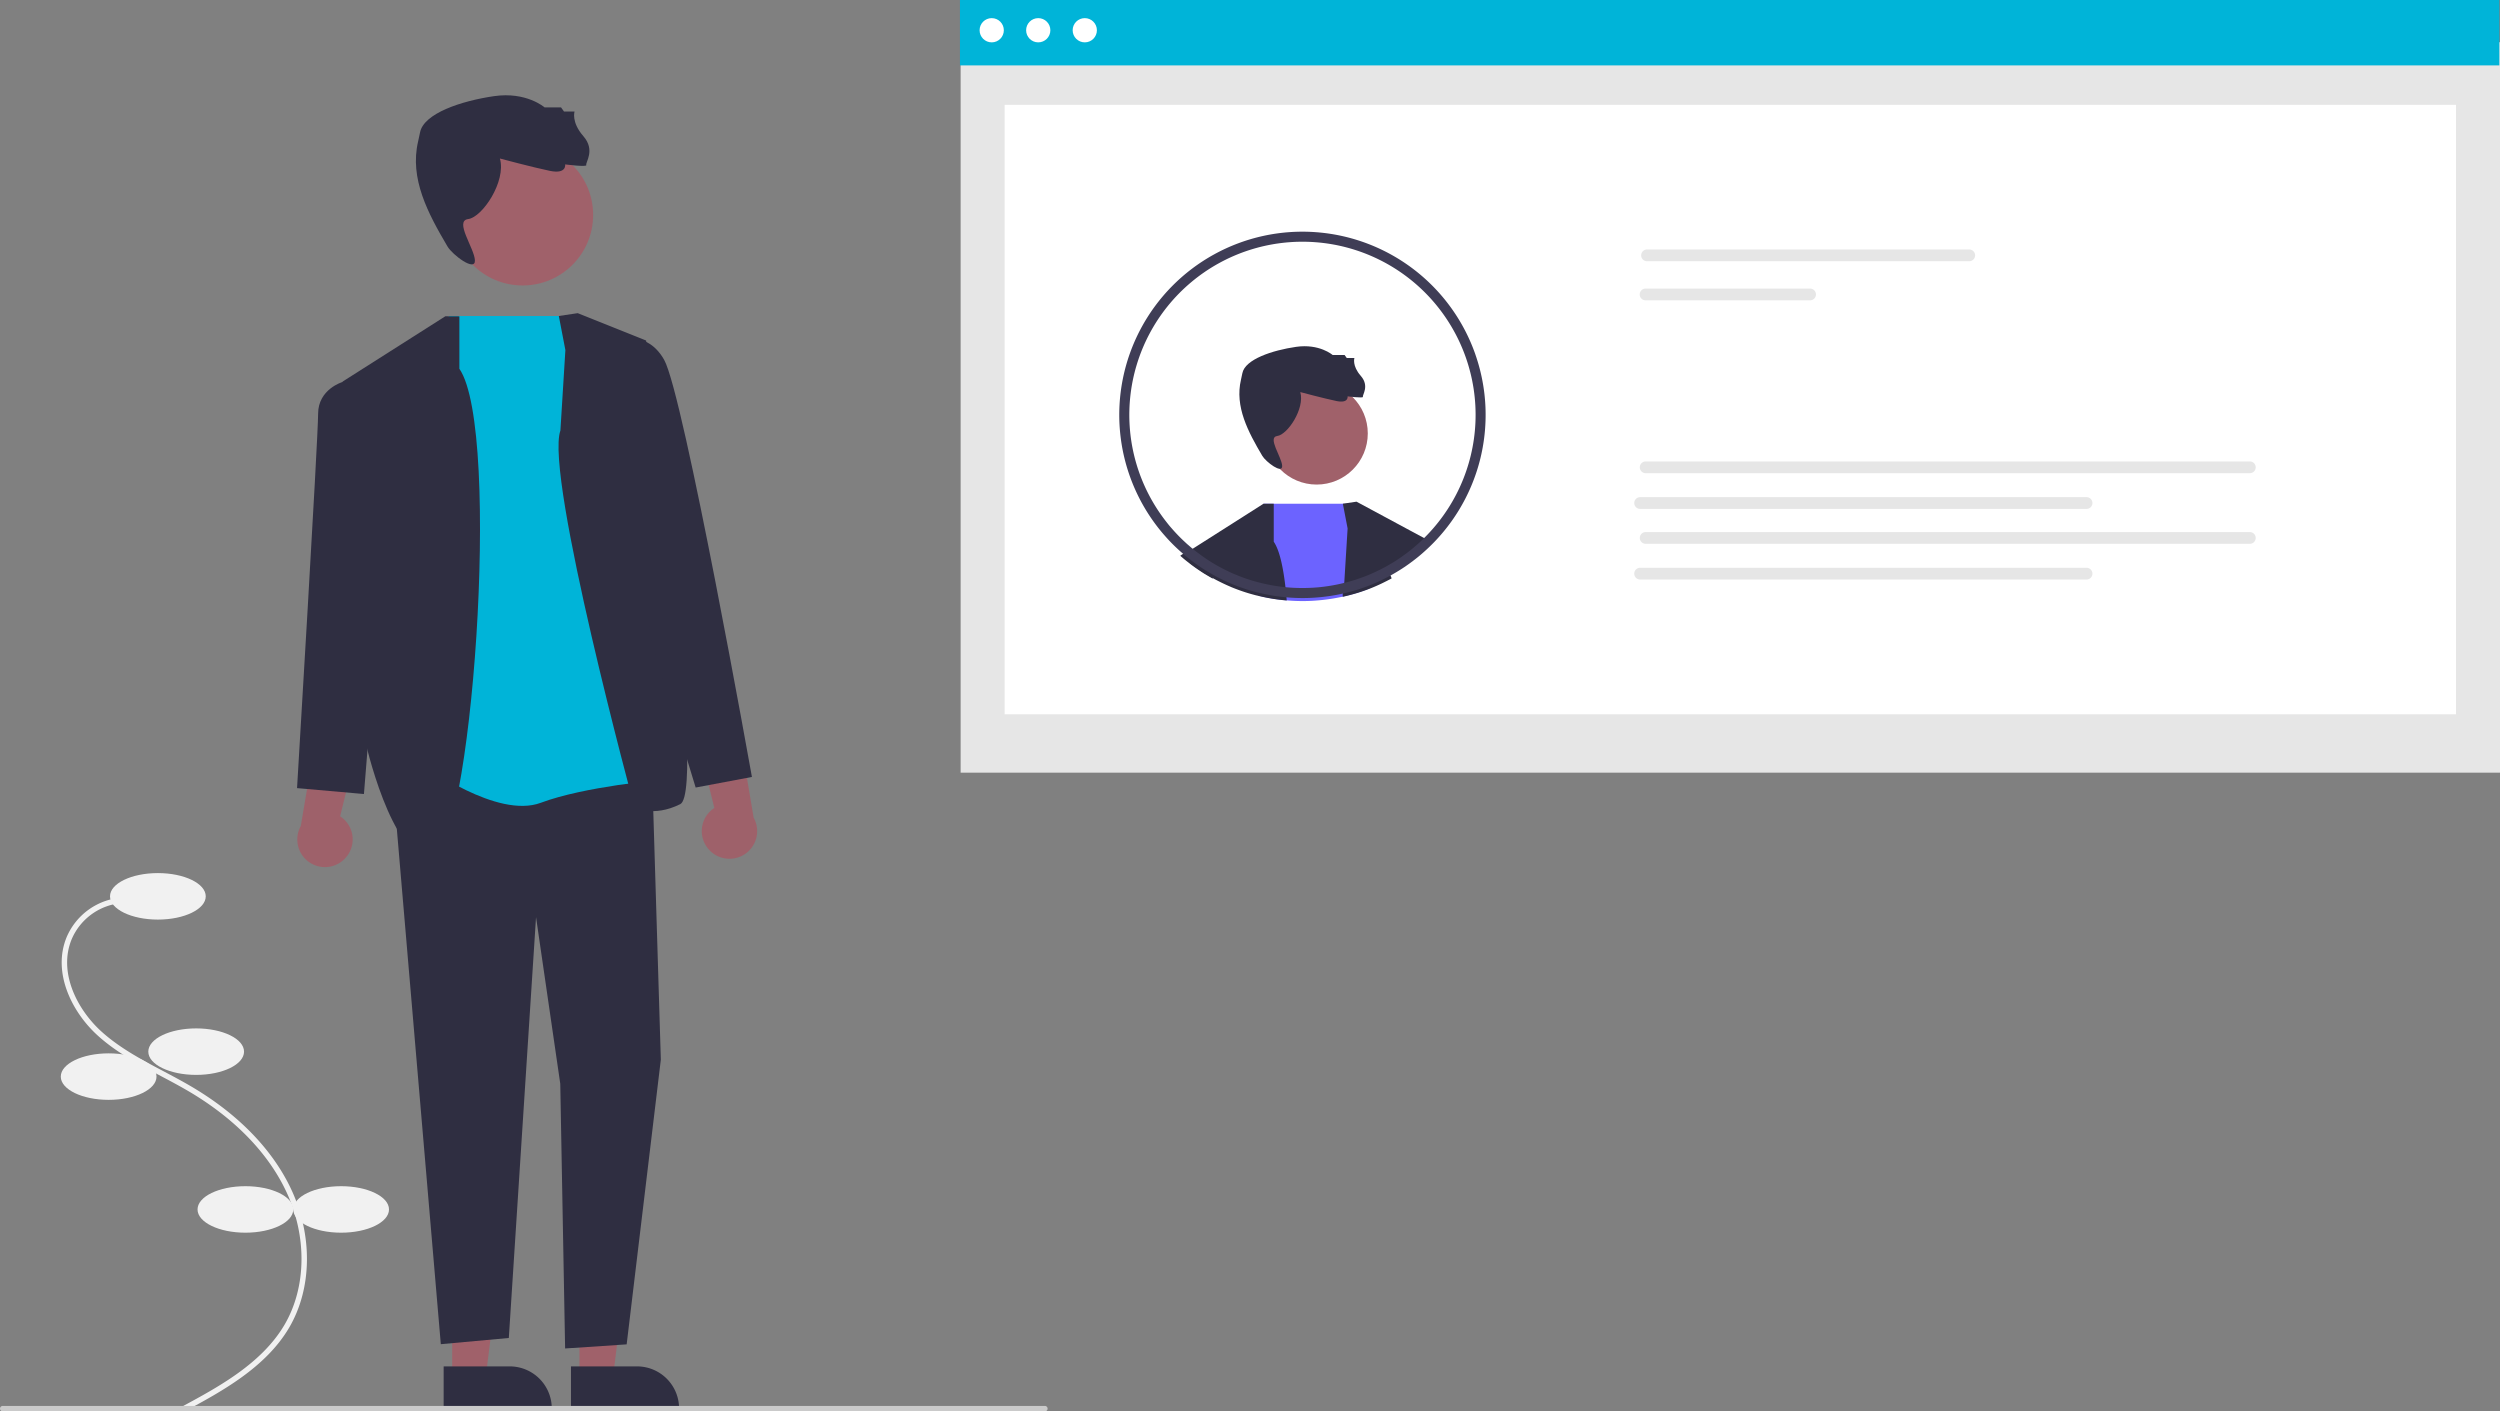 <svg xmlns="http://www.w3.org/2000/svg" width="914" height="516" viewBox="0 0 914 516">
  <rect x="0" y="0" width="914" height="516" fill="#808080" stroke="none"/>
  <g id="undraw_profile_re_4a55" transform="translate(0)">
    <path id="Path_135" data-name="Path 135" d="M216.1,704.318l-.951-1.759c12.753-6.9,28.626-15.481,36.916-29.567,8.172-13.886,8.356-32.743.479-49.211-6.7-14.016-19.018-26.572-35.611-36.313-3.273-1.921-6.709-3.742-10.031-5.5-8.031-4.256-16.336-8.658-23.184-14.9-9.432-8.6-16.568-23.035-11.249-35.891A23.856,23.856,0,0,1,193.141,516.7l.113,2a21.86,21.86,0,0,0-18.948,13.248c-4.943,11.947,1.839,25.5,10.754,33.636,6.661,6.074,14.852,10.415,22.773,14.613,3.342,1.771,6.8,3.6,10.108,5.546,16.939,9.943,29.526,22.8,36.4,37.174,8.16,17.061,7.946,36.637-.559,51.089C245.211,688.572,229.068,697.3,216.1,704.318Z" transform="translate(-148.096 -188.573)" fill="#f1f1f1"/>
    <ellipse id="Ellipse_9" data-name="Ellipse 9" cx="17.5" cy="8.5" rx="17.5" ry="8.5" transform="translate(40.22 319.202)" fill="#f1f1f1"/>
    <ellipse id="Ellipse_10" data-name="Ellipse 10" cx="17.5" cy="8.5" rx="17.5" ry="8.5" transform="translate(54.22 375.982)" fill="#f1f1f1"/>
    <ellipse id="Ellipse_11" data-name="Ellipse 11" cx="17.5" cy="8.5" rx="17.5" ry="8.5" transform="translate(22.22 385.107)" fill="#f1f1f1"/>
    <ellipse id="Ellipse_12" data-name="Ellipse 12" cx="17.5" cy="8.5" rx="17.5" ry="8.5" transform="translate(72.22 433.671)" fill="#f1f1f1"/>
    <ellipse id="Ellipse_13" data-name="Ellipse 13" cx="17.5" cy="8.5" rx="17.5" ry="8.5" transform="translate(107.22 433.671)" fill="#f1f1f1"/>
    <rect id="Rectangle_62" data-name="Rectangle 62" width="562.796" height="267.056" transform="translate(351.203 15.429)" fill="#e6e6e6"/>
    <rect id="Rectangle_75" data-name="Rectangle 75" width="530.61" height="222.814" transform="translate(367.296 38.33)" fill="#fff"/>
    <rect id="Rectangle_80" data-name="Rectangle 80" width="562.796" height="23.909" transform="translate(350.963)" fill="#00b4d8"/>
    <circle id="Ellipse_90" data-name="Ellipse 90" cx="4.431" cy="4.431" r="4.431" transform="translate(358.14 6.628)" fill="#fff"/>
    <circle id="Ellipse_91" data-name="Ellipse 91" cx="4.431" cy="4.431" r="4.431" transform="translate(375.152 6.628)" fill="#fff"/>
    <circle id="Ellipse_92" data-name="Ellipse 92" cx="4.431" cy="4.431" r="4.431" transform="translate(392.165 6.628)" fill="#fff"/>
    <path id="Path_142" data-name="Path 142" d="M742.529,286.635a2.147,2.147,0,1,0,0,4.294h117.8a2.147,2.147,0,0,0,0-4.294Z" transform="translate(-140.374 -195.427)" fill="#e6e6e6"/>
    <path id="Path_143" data-name="Path 143" d="M742.529,299.518a2.147,2.147,0,1,0,0,4.294H802.67a2.147,2.147,0,1,0,0-4.294Z" transform="translate(-140.904 -194.014)" fill="#e6e6e6"/>
    <path id="Path_142-2" data-name="Path 142" d="M739.564,361.871a2.147,2.147,0,0,0,0,4.294H960.447a2.147,2.147,0,0,0,0-4.294Z" transform="translate(-137.904 -193.168)" fill="#e6e6e6"/>
    <path id="Path_143-2" data-name="Path 143" d="M739.564,374.754a2.147,2.147,0,1,0,0,4.294H902.785a2.147,2.147,0,1,0,0-4.294Z" transform="translate(-139.939 -192.993)" fill="#e6e6e6"/>
    <path id="Path_142-3" data-name="Path 142" d="M739.564,387.345a2.147,2.147,0,1,0,0,4.294H960.447a2.147,2.147,0,1,0,0-4.294Z" transform="translate(-137.904 -192.822)" fill="#e6e6e6"/>
    <path id="Path_143-3" data-name="Path 143" d="M739.564,400.227a2.147,2.147,0,1,0,0,4.294H902.785a2.147,2.147,0,1,0,0-4.294Z" transform="translate(-139.939 -192.647)" fill="#e6e6e6"/>
    <circle id="Ellipse_14" data-name="Ellipse 14" cx="18.694" cy="18.694" r="18.694" transform="translate(462.674 139.769)" fill="#a0616a"/>
    <path id="Path_136" data-name="Path 136" d="M618.165,336.934s8.724,2.337,13.242,3.272,4.05-1.714,4.05-1.714,5.92.779,5.608.156,2.493-3.895-.779-7.634-2.337-6.543-2.337-6.543h-2.8l-.779-1.091H630s-4.823-4.229-13.391-2.983-18.7,4.54-19.636,9.681c-.127.7-.294,1.472-.487,2.29-2.343,9.891,2.635,19.146,7.8,27.9,1.269,2.152,7.407,6.844,7.25,3.625s-5.525-10.45-1.786-10.917S619.879,343.01,618.165,336.934Z" transform="translate(-142.776 -193.586)" fill="#2f2e41"/>
    <path id="Path_137" data-name="Path 137" d="M613.48,412.325a65.379,65.379,0,0,1-10.7-1.758l.2-3.728,1.637-29.642.015-.227H637.56l5.168,27.293.7,3.682c-1.364.53-2.743,1.031-4.152,1.47-.016,0-.016.015-.03.015-1.955.606-3.94,1.137-5.941,1.576a68.559,68.559,0,0,1-8.062,1.243,62.027,62.027,0,0,1-6.3.3C617.117,412.552,615.284,412.477,613.48,412.325Z" transform="translate(-142.727 -192.8)" fill="#6c63ff"/>
    <path id="Path_138" data-name="Path 138" d="M592.309,407.051c-1.364-.591-2.682-1.228-3.985-1.894l-.561-.288c-.379-.2-.773-.409-1.151-.621q-.774-.432-1.5-.864c-.47-.273-.955-.561-1.424-.849-.03-.015-.045-.03-.076-.03-1.637-1.046-3.243-2.122-4.789-3.288l-.773-.591-.272-4.364.394-.243L604.615,377.2l.363-.227.03-.015,3.728.015v13.882c2.107,3.046,3.531,9.426,4.41,17.776.121,1.2.227,2.425.334,3.7a65.379,65.379,0,0,1-10.7-1.758c-.379-.076-.743-.167-1.122-.273a62.7,62.7,0,0,1-6.516-2.091c-.652-.243-1.288-.5-1.925-.758l-.061-.03C592.885,407.294,592.582,407.173,592.309,407.051Z" transform="translate(-143.052 -192.801)" fill="#2f2e41"/>
    <path id="Path_139" data-name="Path 139" d="M586.612,404.248q-.774-.432-1.5-.864c-.47-.273-.955-.561-1.424-.849-.03-.015-.045-.03-.076-.03-1.637-1.046-3.243-2.122-4.789-3.288l-.773-.591c-.121-.106-.242-.2-.379-.3-.969-.743-1.909-1.515-2.819-2.334-.045-.03-.076-.076-.121-.106a10.422,10.422,0,0,1,3.046-1.621l1.076.318,7.668,2.3.045,3.107Z" transform="translate(-143.221 -192.697)" fill="#2f2e41"/>
    <path id="Path_140" data-name="Path 140" d="M651.185,404.293c-.455.242-.909.485-1.364.712-.107.061-.2.106-.288.152-.607.3-1.2.606-1.8.894-.016.015-.046.015-.046.03-.03.015-.076.03-.106.046-1.364.652-2.743,1.258-4.153,1.818-1.364.53-2.743,1.031-4.152,1.47-.016,0-.016.015-.03.015-1.955.606-3.94,1.137-5.941,1.576a12.505,12.505,0,0,1,.485-3.683l.015-.212,1.3-21.095-1.743-9.047,5-.743,27.5,14.806s-3.031,3.031-15.473,9.487C649.3,401.091,650.911,402.99,651.185,404.293Z" transform="translate(-142.42 -192.815)" fill="#2f2e41"/>
    <path id="Path_141" data-name="Path 141" d="M624.907,408.612c-1.971.182-3.971.273-5.971.273-1.94,0-3.865-.076-5.789-.258.121,1.2.227,2.425.334,3.7,1.8.152,3.637.227,5.456.227a62.045,62.045,0,0,0,6.3-.3,68.547,68.547,0,0,0,8.062-1.243,12.505,12.505,0,0,1,.485-3.683l.015-.212a63,63,0,0,1-8.9,1.5Zm57.268-85.047a66.972,66.972,0,1,0-115.734,63.619c.606.758,1.228,1.515,1.864,2.243.061.061.091.106.136.152a63.817,63.817,0,0,0,4.986,5.137c.425.394.864.788,1.3,1.167.046.03.076.076.121.106.909.818,1.849,1.591,2.819,2.334.137.106.258.2.379.3l.773.591c1.546,1.167,3.152,2.243,4.789,3.288.03,0,.045.015.076.03.47.288.955.576,1.424.849q.728.432,1.5.864c.379.212.773.424,1.151.621l.561.288c1.3.667,2.622,1.3,3.985,1.894.273.121.576.242.849.364l.061.03c.636.258,1.273.515,1.925.758a62.7,62.7,0,0,0,6.516,2.091c.379.106.743.2,1.122.273a65.382,65.382,0,0,0,10.7,1.758c1.8.152,3.637.227,5.456.227a62.036,62.036,0,0,0,6.3-.3,68.548,68.548,0,0,0,8.062-1.243c2-.439,3.986-.97,5.941-1.576.015,0,.015-.015.03-.015,1.409-.439,2.788-.94,4.152-1.47,1.41-.561,2.789-1.167,4.153-1.818.03-.015.076-.03.106-.046,0-.015.03-.015.046-.03.606-.288,1.2-.591,1.8-.894.091-.046.181-.091.288-.152.454-.227.909-.47,1.364-.712.03-.015.045-.03.076-.046,1.2-.667,2.38-1.364,3.547-2.106.318-.2.636-.394.955-.621.47-.288.924-.606,1.364-.924.591-.409,1.182-.833,1.758-1.273a4.68,4.68,0,0,0,.545-.409c1.41-1.061,2.773-2.182,4.076-3.364a66.914,66.914,0,0,0,18.67-71.984Zm-19.807,68.074A64.813,64.813,0,0,1,657.216,396c-.394.3-.8.606-1.212.879-.394.3-.788.591-1.2.864-.349.243-.7.485-1.061.712-.03.03-.076.045-.106.076-.258.182-.531.349-.788.515-.8.5-1.637,1-2.455,1.47-.2.106-.379.227-.576.333-.107.061-.212.121-.334.182-.454.258-.909.485-1.364.727-.061.045-.136.061-.2.106a.112.112,0,0,0-.061.03c-.318.167-.636.318-.955.47-.273.136-.531.273-.8.394-1.106.53-2.243,1.03-3.379,1.5-1.2.485-2.409.924-3.637,1.334-.3.106-.622.227-.94.318-1.44.455-2.879.864-4.349,1.2a63.01,63.01,0,0,1-8.9,1.5c-1.97.182-3.971.273-5.971.273-1.94,0-3.865-.076-5.789-.258a62.372,62.372,0,0,1-10.169-1.788c-.121-.03-.258-.061-.379-.091a58.117,58.117,0,0,1-8.017-2.728c-.136-.061-.288-.106-.409-.167-.152-.061-.288-.106-.409-.167-.152-.061-.288-.121-.424-.182-1.137-.5-2.243-1.046-3.349-1.606l-.516-.273c-.985-.515-1.955-1.046-2.91-1.637-.333-.182-.682-.394-1.015-.606-.379-.227-.758-.47-1.122-.712l-.272-.182c-.849-.576-1.712-1.152-2.531-1.773-.576-.424-1.137-.833-1.7-1.273-.364-.273-.727-.561-1.076-.864-.227-.167-.454-.364-.682-.561-.3-.258-.606-.515-.909-.788-.47-.379-.909-.8-1.334-1.2a60.23,60.23,0,0,1-4.834-5c-.515-.576-1-1.152-1.47-1.758a3.651,3.651,0,0,1-.3-.379,63.3,63.3,0,1,1,93.048,6.744Z" transform="translate(-142.75 -193.908)" fill="#3f3d56"/>
    <path id="Path_142-4" data-name="Path 142" d="M163.436,496.7H175.7l5.832-47.288H163.434Z" transform="translate(1.881 6.854)" fill="#a0616a"/>
    <path id="Path_143-4" data-name="Path 143" d="M308.406,688.122h24.145a15.387,15.387,0,0,1,15.386,15.386v.5H308.406Z" transform="translate(-146.206 -188.573)" fill="#2f2e41"/>
    <path id="Path_144" data-name="Path 144" d="M209.436,496.7H221.7l5.832-47.288H209.434Z" transform="translate(2.41 6.854)" fill="#a0616a"/>
    <path id="Path_145" data-name="Path 145" d="M354.406,688.122h24.145a15.387,15.387,0,0,1,15.386,15.386v.5H354.406Z" transform="translate(-145.663 -188.573)" fill="#2f2e41"/>
    <path id="Path_146" data-name="Path 146" d="M274.333,505.267a10.056,10.056,0,0,0-1.883-15.3l8.518-34.7-17.492,6.233-5.407,32a10.11,10.11,0,0,0,16.265,11.775Z" transform="translate(-148.096 -191.521)" fill="#9e616a"/>
    <path id="Path_147" data-name="Path 147" d="M404.474,502.267a10.056,10.056,0,0,1,1.883-15.3l-8.518-34.7,17.492,6.233,5.407,32a10.11,10.11,0,0,1-16.265,11.775Z" transform="translate(-145.203 -191.566)" fill="#9e616a"/>
    <path id="Path_148" data-name="Path 148" d="M142.367,285.513,159.36,484.578l24.864-2.267,9.951-153.85,8.858,60.918,1.774,96.766,22.5-1.5,12.494-104.1-3.065-100.817-85.417-8.65Z" transform="translate(1.8 6.854)" fill="#2f2e41"/>
    <circle id="Ellipse_15" data-name="Ellipse 15" cx="25.786" cy="25.786" r="25.786" transform="translate(165.28 52.797)" fill="#a0616a"/>
    <path id="Path_149" data-name="Path 149" d="M329.043,253.381s12.033,3.223,18.265,4.513,5.587-2.364,5.587-2.364,8.165,1.074,7.736.215,3.438-5.372-1.074-10.529-3.223-9.025-3.223-9.025h-3.868l-1.074-1.5h-6.017s-6.652-5.833-18.47-4.114-25.8,6.263-27.084,13.354c-.175.962-.405,2.03-.672,3.159-3.232,13.644,3.635,26.409,10.757,38.487,1.75,2.968,10.217,9.441,10,5s-7.621-14.414-2.464-15.059S331.407,261.762,329.043,253.381Z" transform="translate(-146.274 -195.427)" fill="#2f2e41"/>
    <path id="Path_150" data-name="Path 150" d="M310.376,308.6h45.412L387.9,478.179s-27.994,2.394-43.994,8.394-42.6-13.706-42.6-13.706Z" transform="translate(-146.186 -193.077)" fill="#00b4d8"/>
    <path id="Path_151" data-name="Path 151" d="M316.045,327.754V308.6l-5.142-.031-37.567,23.885,8.152,130.863s9.648,43.658,24.282,43.205S331.687,350.435,316.045,327.754Z" transform="translate(-148.096 -192.935)" fill="#2f2e41"/>
    <path id="Path_152" data-name="Path 152" d="M285.4,336.073l-12.067-3.615s-8.933,2.615-8.933,11.615-7.7,136.868-7.7,136.868l24.451,2.161,5.246-65.029Z" transform="translate(-148.096 -192.807)" fill="#2f2e41"/>
    <path id="Path_153" data-name="Path 153" d="M352.4,321.073,350,308.6l6.905-1.031,25,10s22.5,164.5,12.5,169.5-16.752,1.126-16.752,1.126-32.892-121.326-27.07-137.726Z" transform="translate(-145.696 -193.077)" fill="#2f2e41"/>
    <path id="Path_154" data-name="Path 154" d="M364.4,320.073l4.267-1.857s12.523-6.206,19.628,6.326S420.4,477.073,420.4,477.073l-20.57,3.868-15.379-50.384Z" transform="translate(-145.496 -193.018)" fill="#2f2e41"/>
    <path id="Path_155" data-name="Path 155" d="M530.1,704.573h-381a1,1,0,0,1,0-2h381a1,1,0,0,1,0,2Z" transform="translate(-148.096 -188.573)" fill="#cacaca"/>
  </g>
</svg>
